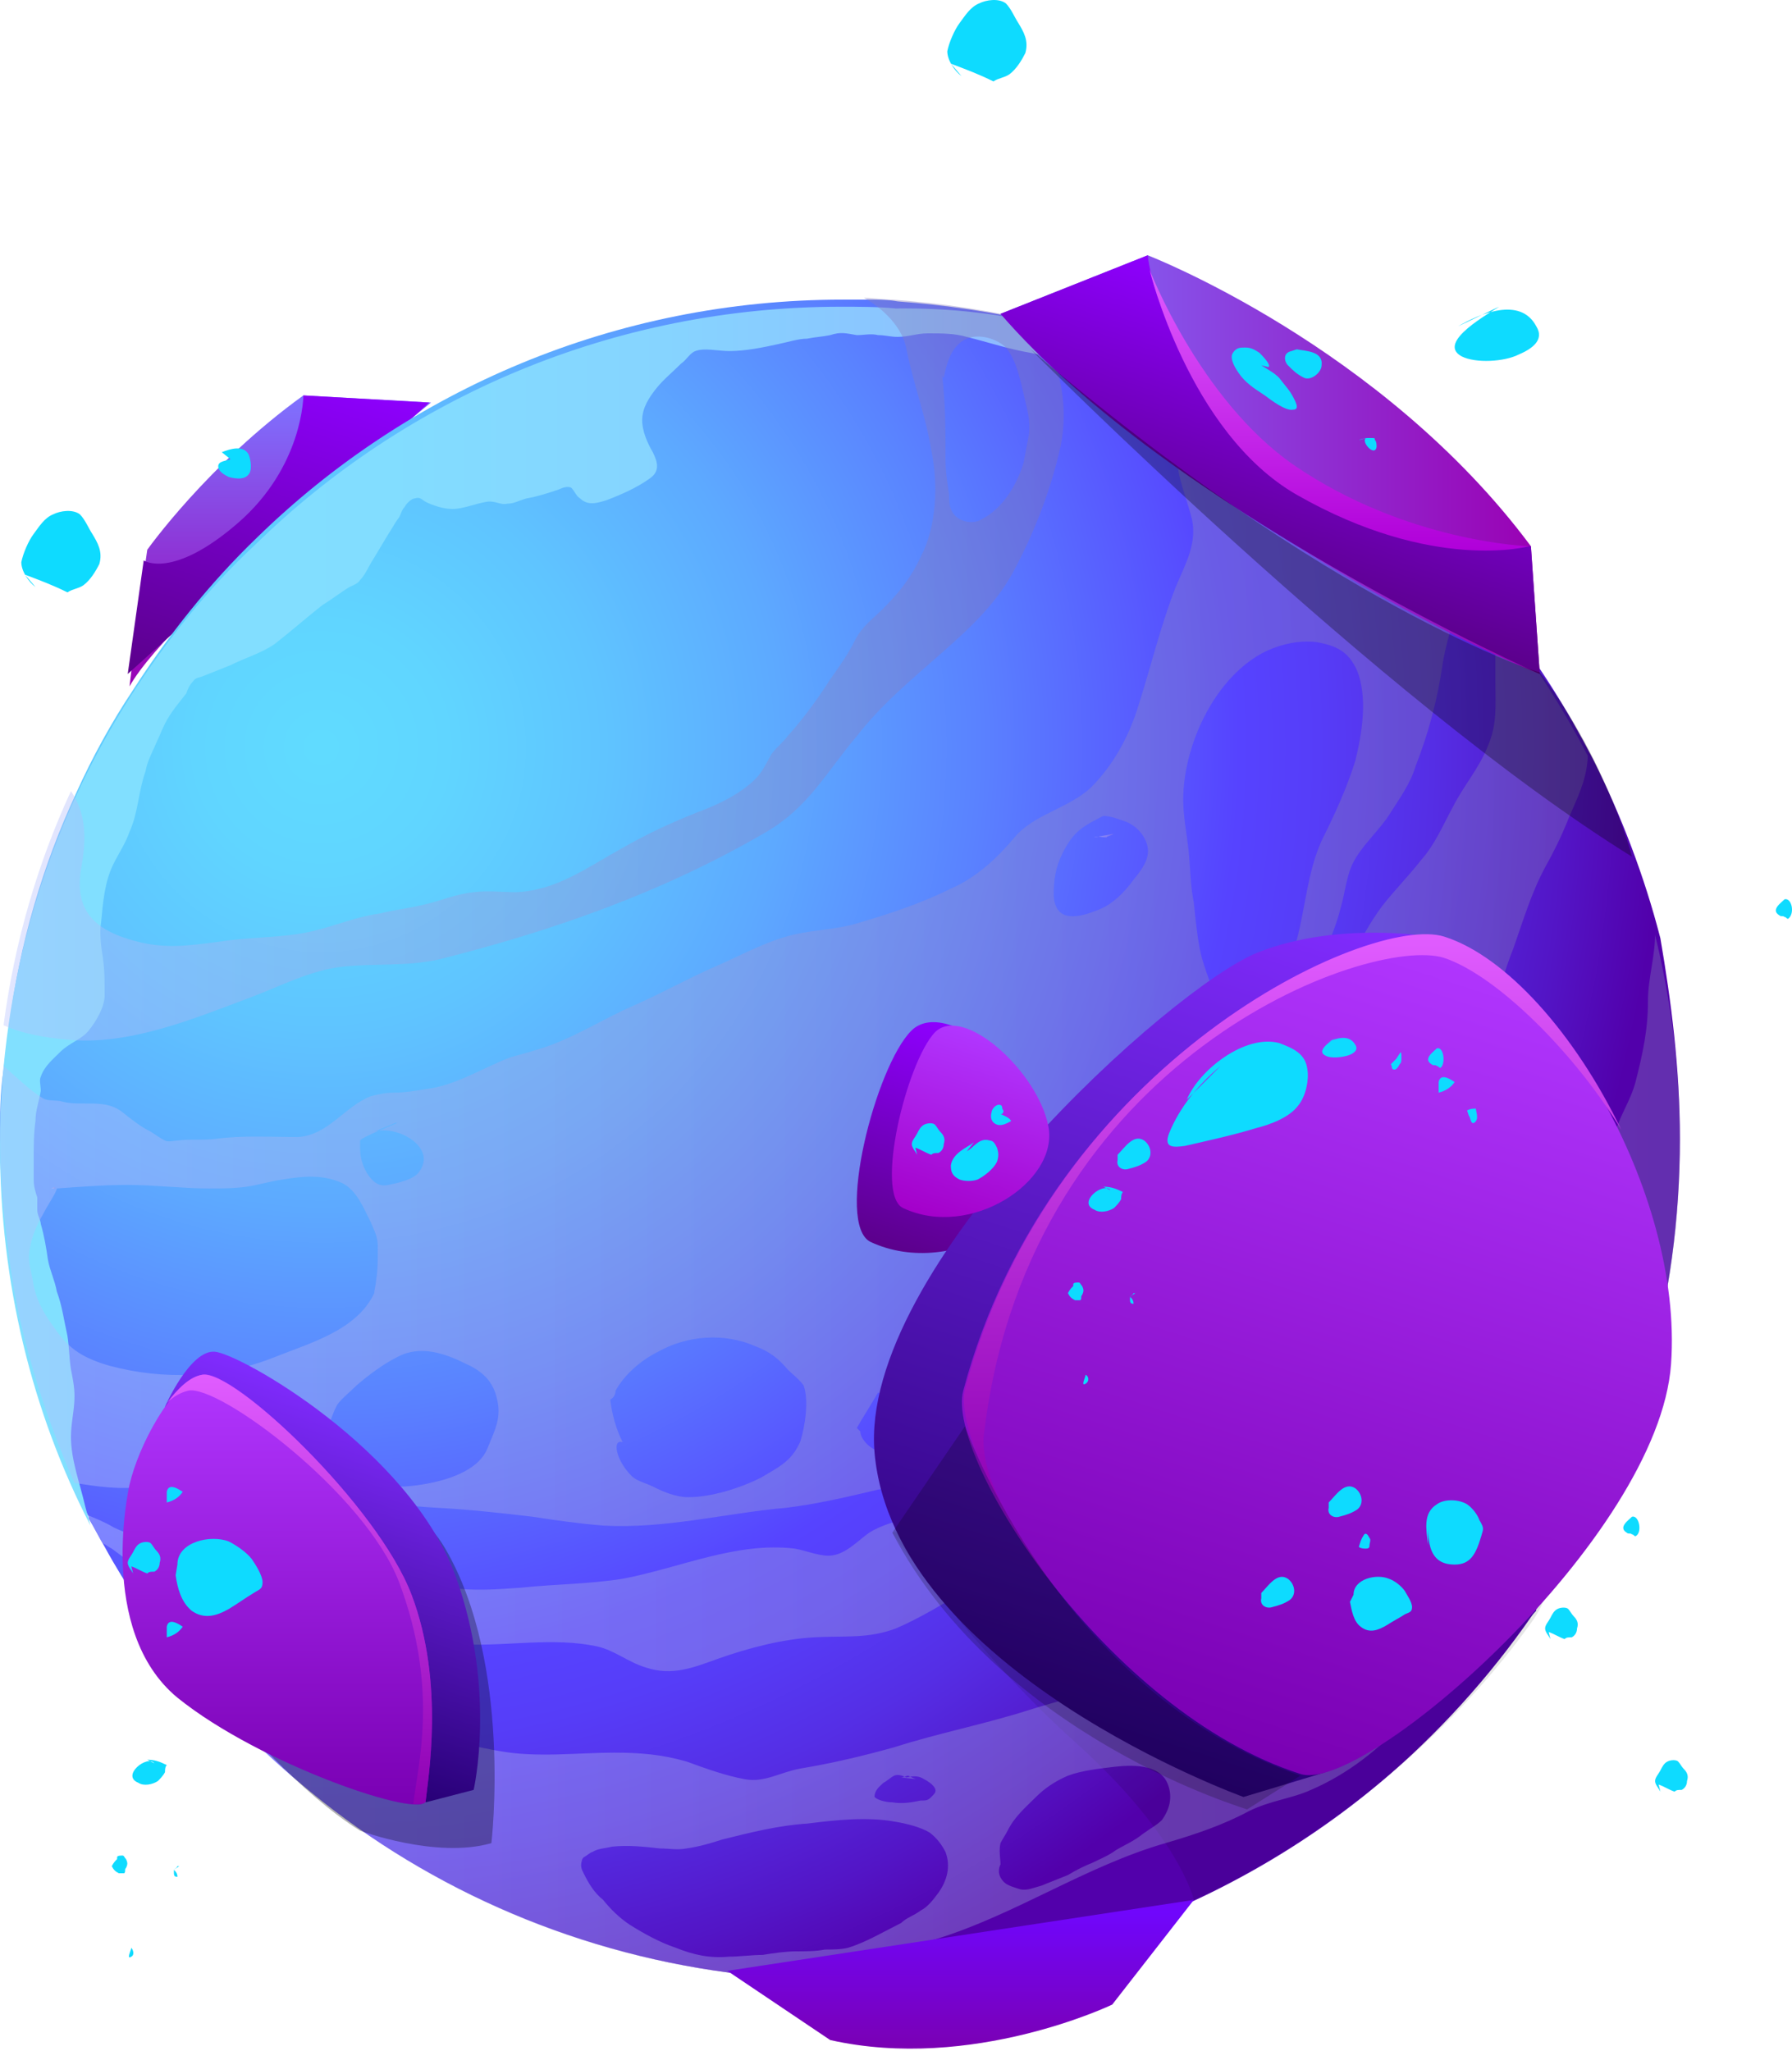 <svg width="97" height="111" viewBox="0 0 97 111" fill="none" xmlns="http://www.w3.org/2000/svg">
<path fill-rule="evenodd" clip-rule="evenodd" d="M7.01 37.15C7.01 37.15 7.586 32.349 7.971 29.756C7.971 29.756 11.235 25.147 16.42 21.402L23.334 21.787C23.334 21.787 9.315 33.021 7.01 37.15Z" fill="url(#paint0_linear_1_1113)"/>
<path fill-rule="evenodd" clip-rule="evenodd" d="M16.421 21.402C16.421 21.402 16.421 25.243 12.868 28.316C9.315 31.389 7.779 30.332 7.779 30.332L6.914 36.478L23.238 21.787L16.421 21.402Z" fill="url(#paint1_linear_1_1113)"/>
<path fill-rule="evenodd" clip-rule="evenodd" d="M90.932 61.635C90.932 65.956 90.356 70.277 89.204 74.214C86.899 82.28 82.386 89.385 76.433 94.955C72.208 98.891 67.119 102.06 61.55 104.173C56.556 106.093 51.083 107.149 45.418 107.149C44.65 107.149 43.786 107.149 43.017 107.053C41.865 106.957 40.617 106.861 39.465 106.765C30.727 105.613 22.661 101.964 16.227 96.491C13.827 94.475 11.618 92.17 9.602 89.673C8.162 87.753 6.817 85.833 5.665 83.72C5.377 83.24 5.089 82.664 4.801 82.184C4.801 82.184 4.801 82.184 4.801 82.088C4.513 81.512 4.225 81.031 4.033 80.455C3.265 78.727 2.592 76.903 2.016 75.078C1.632 73.734 1.248 72.39 0.96 71.045C0.768 70.085 0.576 69.125 0.48 68.069C0.192 65.956 -6.10368e-05 63.844 -6.10367e-05 61.635C-6.10367e-05 60.387 -7.86215e-05 59.139 0.192 57.89C0.288 57.122 0.384 56.354 0.48 55.586C1.056 51.073 2.304 46.848 4.129 42.911C4.993 40.991 6.049 39.07 7.202 37.342C9.122 34.365 11.33 31.581 13.923 29.084C22.085 21.114 33.319 16.217 45.61 16.217C46.09 16.217 46.57 16.217 47.05 16.217C47.531 16.217 48.107 16.217 48.587 16.313C51.179 16.505 53.772 16.889 56.268 17.465C57.709 17.849 59.149 18.234 60.493 18.714C61.453 19.002 62.318 19.386 63.278 19.77C63.95 20.058 64.622 20.346 65.294 20.634C65.39 20.73 65.486 20.73 65.678 20.826C70.095 22.939 74.128 25.819 77.585 29.276C78.065 29.756 78.545 30.236 79.025 30.812C79.314 31.197 79.698 31.485 79.986 31.869C80.562 32.445 81.042 33.117 81.522 33.693C83.346 35.998 84.883 38.494 86.227 41.087C87.763 44.159 89.012 47.424 89.876 50.785C90.452 54.146 90.932 57.794 90.932 61.635Z" fill="url(#paint2_radial_1_1113)"/>
<path fill-rule="evenodd" clip-rule="evenodd" d="M65.39 20.73C65.198 20.73 65.102 20.73 64.91 20.826C64.43 20.922 63.95 20.826 63.47 20.73C63.086 20.634 62.894 20.442 62.414 20.442C61.838 20.346 61.358 20.154 60.781 20.058C60.205 19.962 59.725 19.77 59.149 19.578C58.669 19.386 58.477 19.482 58.093 19.578C57.709 19.674 57.421 19.482 57.036 19.386C56.653 19.194 56.172 19.194 55.788 19.098C54.636 18.906 53.484 18.522 52.331 18.234C51.659 18.042 50.987 18.042 50.219 18.042C49.643 18.042 49.163 18.234 48.587 18.234C48.203 18.234 47.914 18.138 47.531 18.138C47.146 18.042 46.762 18.138 46.378 18.138C45.802 18.042 45.514 17.946 44.938 18.138C44.458 18.234 44.17 18.234 43.69 18.33C43.209 18.33 42.633 18.522 42.153 18.618C41.289 18.81 40.329 19.002 39.465 19.002C38.889 19.002 38.12 18.81 37.64 19.002C37.352 19.098 37.16 19.482 36.872 19.674C36.392 20.154 35.912 20.538 35.528 21.018C35.144 21.498 34.76 22.075 34.76 22.747C34.76 23.323 35.048 23.995 35.336 24.475C35.624 25.051 35.72 25.531 35.144 25.916C34.471 26.396 33.607 26.78 32.839 27.068C32.263 27.26 31.783 27.356 31.399 26.972C31.207 26.876 31.111 26.588 30.919 26.396C30.727 26.3 30.439 26.396 30.247 26.492C29.671 26.684 29.094 26.876 28.518 26.972C28.134 27.068 27.846 27.26 27.462 27.26C27.078 27.356 26.79 27.068 26.31 27.164C25.734 27.26 25.061 27.548 24.485 27.548C24.005 27.548 23.429 27.356 23.045 27.164C22.853 27.068 22.757 26.876 22.469 26.972C22.277 26.972 21.989 27.26 21.893 27.452C21.701 27.644 21.701 27.932 21.509 28.124C21.317 28.412 21.221 28.604 21.029 28.892C20.741 29.372 20.453 29.852 20.164 30.332C19.972 30.62 19.78 31.101 19.492 31.389C19.396 31.581 19.108 31.677 18.916 31.773C18.436 32.061 17.956 32.445 17.476 32.733C16.612 33.405 15.747 34.173 14.883 34.845C14.211 35.326 13.251 35.614 12.483 35.998C12.003 36.19 11.523 36.382 11.042 36.574C10.85 36.67 10.562 36.67 10.466 36.862C10.274 37.054 10.178 37.246 10.082 37.534C9.698 38.014 9.218 38.59 8.93 39.166C8.738 39.55 8.642 39.839 8.45 40.223C8.258 40.703 7.97 41.183 7.874 41.759C7.49 42.815 7.49 43.968 7.009 45.024C6.817 45.6 6.433 46.176 6.145 46.752C5.665 47.712 5.569 48.864 5.473 49.921C5.377 50.497 5.473 51.265 5.569 51.841C5.665 52.513 5.665 53.185 5.665 53.858C5.665 54.53 5.185 55.298 4.801 55.778C4.417 56.258 3.745 56.45 3.265 56.93C2.881 57.314 2.4 57.699 2.208 58.275C2.112 58.467 2.208 58.755 2.208 59.043C2.112 59.619 1.92 60.099 1.92 60.675C1.824 61.347 1.824 62.02 1.824 62.788C1.824 63.172 1.824 63.46 1.824 63.844C1.824 64.228 1.92 64.516 2.016 64.804C2.016 64.996 2.016 65.284 2.016 65.476C2.016 65.764 2.208 66.052 2.208 66.244C2.4 66.916 2.496 67.493 2.592 68.165C2.689 68.741 2.977 69.317 3.073 69.893C3.361 70.661 3.457 71.43 3.649 72.294C3.745 72.87 3.745 73.542 3.841 74.118C3.937 74.598 4.033 75.078 4.033 75.558C4.033 76.327 3.841 76.999 3.841 77.767C3.841 79.015 4.321 80.263 4.609 81.512C4.705 81.896 4.801 82.184 4.897 82.568C1.728 76.423 -6.1037e-05 69.413 -6.10367e-05 62.02C-6.10364e-05 52.993 2.593 44.64 7.106 37.63C9.026 34.653 11.234 31.869 13.827 29.468C21.989 21.498 33.223 16.601 45.514 16.601C46.474 16.601 47.531 16.601 48.491 16.697C54.444 16.601 60.205 18.138 65.39 20.73Z" fill="url(#paint3_linear_1_1113)"/>
<path opacity="0.1" fill-rule="evenodd" clip-rule="evenodd" d="M48.299 82.952C48.299 82.952 52.524 89.194 58.19 94.283C63.855 99.372 64.623 102.828 64.623 102.828C64.623 102.828 75.281 98.412 82.867 87.849C90.453 77.383 48.299 82.952 48.299 82.952Z" fill="black"/>
<path opacity="0.4" fill-rule="evenodd" clip-rule="evenodd" d="M55.982 17.37C53.485 16.794 50.989 16.409 48.3 16.217C47.82 16.217 47.244 16.121 46.764 16.121C47.82 16.697 48.876 17.754 49.068 18.906C49.452 20.826 50.124 22.555 50.412 24.379C50.796 26.203 50.7 28.508 49.836 30.14C49.356 31.197 48.684 32.061 47.82 32.925C47.244 33.501 46.667 33.885 46.283 34.653C45.899 35.422 45.419 36.094 44.939 36.766C44.267 37.822 43.499 38.878 42.635 39.839C42.347 40.223 42.059 40.415 41.77 40.799C41.482 41.279 41.29 41.759 40.906 42.143C40.042 43.007 38.794 43.583 37.737 43.968C36.297 44.544 35.049 45.12 33.705 45.888C31.784 46.944 30.152 48.192 27.943 48.288C27.175 48.288 26.407 48.192 25.639 48.288C24.679 48.384 23.814 48.769 22.95 48.961C22.182 49.153 21.318 49.249 20.55 49.441C19.206 49.633 18.149 50.113 16.901 50.401C15.269 50.785 13.54 50.689 11.812 50.977C10.275 51.169 9.027 51.361 7.491 50.977C5.186 50.401 3.938 49.345 4.418 46.848C4.706 45.216 4.61 43.968 3.842 42.815C2.018 46.752 0.769 51.073 0.193 55.49C1.249 55.97 2.498 56.162 3.554 56.258C6.915 56.642 10.563 55.106 13.636 53.954C15.173 53.377 16.805 52.513 18.533 52.321C20.358 52.129 21.894 52.321 23.718 51.937C29.864 50.401 35.913 48.288 41.482 45.024C43.787 43.679 44.747 41.759 46.38 39.839C47.724 38.11 49.356 36.766 50.989 35.326C52.621 33.885 54.061 32.541 55.021 30.62C56.078 28.604 56.942 26.3 57.422 24.091C57.902 21.595 57.23 19.29 55.982 17.37ZM55.694 23.515C55.597 23.995 55.502 24.571 55.406 25.051C55.021 26.3 54.253 27.548 53.101 28.124C52.621 28.412 51.853 28.22 51.565 27.74C51.373 27.452 51.373 27.068 51.373 26.78C51.277 26.108 51.181 25.531 51.181 24.859C51.181 23.323 51.181 21.787 50.989 20.25C51.181 21.114 50.989 18.906 52.333 18.33C53.005 18.042 53.965 18.33 54.445 18.81C55.021 19.482 55.213 20.538 55.406 21.306C55.597 22.171 55.79 22.747 55.694 23.515Z" fill="url(#paint4_linear_1_1113)"/>
<path opacity="0.4" fill-rule="evenodd" clip-rule="evenodd" d="M49.067 96.203C48.971 96.203 48.779 96.299 48.683 96.299L49.547 96.395C49.547 96.299 49.355 96.203 49.067 96.203ZM49.067 96.203C48.971 96.203 48.779 96.299 48.683 96.299L49.547 96.395C49.547 96.299 49.355 96.203 49.067 96.203ZM89.588 50.593C89.588 51.745 89.204 52.993 89.204 54.146C89.204 55.778 88.915 57.026 88.531 58.562C88.243 59.619 87.667 60.387 87.379 61.443C86.995 62.595 86.419 63.652 85.843 64.708C84.691 66.82 83.442 69.029 82.962 71.429C82.482 73.638 82.386 75.462 81.33 77.479C80.273 79.399 78.737 81.031 77.585 82.952C77.105 83.816 76.721 83.816 75.857 84.392C74.992 85.064 74.128 86.025 73.264 86.697C71.44 88.137 69.711 89.193 67.407 90.058C65.966 90.634 64.622 91.018 63.086 91.21C62.126 91.402 61.165 91.21 60.205 91.402C58.669 91.69 57.228 92.074 55.692 92.554C53.292 93.322 50.795 93.802 48.395 94.57C46.666 95.051 45.034 95.435 43.305 95.723C42.249 95.915 41.385 96.491 40.329 96.299C39.273 96.107 38.216 95.723 37.16 95.339C35.816 94.955 34.663 94.859 33.223 94.859C31.303 94.859 28.998 95.147 26.982 94.763C24.773 94.379 22.661 93.706 20.452 93.322C19.108 93.034 18.148 92.458 16.899 91.978C15.747 91.402 14.595 91.306 13.347 90.922C12.098 90.538 10.85 89.962 9.602 89.673C11.522 92.17 13.731 94.475 16.227 96.491C22.661 101.964 30.631 105.613 39.465 106.765C40.617 106.861 41.769 107.053 43.017 107.053C45.61 106.477 48.106 105.709 50.699 104.941C55.02 103.597 58.765 101.004 63.086 99.756C64.718 99.275 66.158 98.795 67.599 98.027C68.751 97.451 69.903 97.355 70.96 96.875C74.992 95.147 77.969 91.306 79.793 87.465C80.562 85.737 81.33 83.816 82.866 82.472C83.442 81.896 84.21 81.512 84.691 80.84C85.267 80.167 85.651 79.399 86.227 78.631C87.187 77.383 88.051 76.038 88.915 74.79C89.011 74.598 89.108 74.502 89.204 74.31C90.356 70.277 90.932 66.052 90.932 61.731C90.932 57.794 90.452 54.146 89.588 50.593ZM47.818 96.491C48.01 96.395 48.203 96.203 48.395 96.107C48.587 96.011 48.875 96.107 49.067 96.203C49.451 96.107 49.739 96.107 50.027 96.299C50.219 96.395 50.507 96.587 50.603 96.779C50.699 96.971 50.603 97.067 50.411 97.259C50.219 97.451 50.123 97.451 49.835 97.451C49.355 97.547 48.875 97.643 48.298 97.547C48.01 97.547 47.53 97.451 47.338 97.259C47.338 96.875 47.626 96.683 47.818 96.491ZM50.795 102.444C50.507 102.828 50.219 103.212 49.835 103.404C49.451 103.693 49.067 103.789 48.779 104.077C47.818 104.557 46.858 105.133 45.898 105.421C45.514 105.517 45.034 105.517 44.65 105.517C44.17 105.613 43.593 105.613 43.113 105.613C42.537 105.613 41.865 105.709 41.289 105.805C40.713 105.805 40.041 105.901 39.465 105.901C38.408 105.997 37.544 105.805 36.584 105.421C35.72 105.133 34.855 104.653 34.087 104.173C33.511 103.789 33.031 103.308 32.647 102.828C32.167 102.444 31.879 101.964 31.591 101.388C31.495 101.196 31.399 101.004 31.495 100.716C31.495 100.62 31.591 100.524 31.591 100.524C31.783 100.428 31.975 100.236 32.071 100.236C32.359 100.044 32.743 100.044 33.127 99.948C33.991 99.852 34.855 99.948 35.72 100.044C36.2 100.044 36.68 100.14 37.16 100.044C37.832 99.948 38.504 99.756 39.08 99.564C40.617 99.18 42.153 98.795 43.69 98.699C45.226 98.507 46.954 98.315 48.49 98.603C49.067 98.699 49.835 98.891 50.315 99.18C50.699 99.468 50.987 99.852 51.179 100.236C51.467 101.004 51.275 101.772 50.795 102.444ZM62.894 98.507C62.606 98.795 62.222 98.987 61.837 99.275C61.357 99.66 60.877 99.852 60.397 100.14C60.013 100.428 59.533 100.62 59.149 100.812C58.669 101.004 58.285 101.196 57.805 101.484C57.325 101.676 56.844 101.868 56.364 102.06C55.98 102.156 55.596 102.348 55.212 102.252C54.924 102.156 54.54 102.06 54.348 101.868C53.964 101.484 54.06 101.1 54.156 100.908C54.156 100.62 54.06 100.14 54.156 99.756C54.252 99.564 54.444 99.275 54.54 99.084C54.924 98.315 55.5 97.835 56.076 97.259C56.556 96.779 57.132 96.395 57.805 96.107C58.573 95.819 59.533 95.723 60.301 95.627C61.165 95.531 62.702 95.435 63.182 96.491C63.47 97.163 63.374 97.835 62.894 98.507ZM49.643 96.299C49.547 96.299 49.355 96.203 49.163 96.107C49.067 96.107 48.875 96.203 48.779 96.203L49.643 96.299Z" fill="url(#paint5_linear_1_1113)"/>
<path opacity="0.4" fill-rule="evenodd" clip-rule="evenodd" d="M85.939 40.895L85.939 41.087C85.843 42.335 85.363 43.199 84.883 44.351C84.499 45.312 84.115 46.08 83.635 46.944C82.867 48.384 82.483 49.728 81.906 51.361C80.946 53.761 80.562 56.354 79.122 58.562C77.874 60.579 77.49 62.979 76.529 65.092C75.377 67.492 73.553 69.125 71.632 70.853C70.768 71.621 70 72.582 69.232 73.446C68.368 74.31 67.791 75.462 66.735 76.23C64.623 77.767 62.222 79.111 60.11 80.743C58.861 81.704 57.997 83.048 56.557 83.816C55.213 84.68 53.676 85.256 52.332 86.025C51.084 86.793 49.835 87.561 48.491 88.137C46.955 88.713 45.706 88.521 44.074 88.617C42.346 88.713 40.521 89.193 38.889 89.769C37.545 90.249 36.392 90.73 34.952 90.249C33.992 89.961 33.224 89.289 32.264 89.097C29.959 88.617 27.462 89.097 25.158 89.001C23.334 88.905 21.413 88.521 19.589 88.137C17.86 87.849 16.42 86.601 14.788 86.121C12.675 85.544 10.275 86.025 8.354 85.256C7.49 84.968 6.722 84.296 6.05 83.816C5.858 83.72 5.762 83.624 5.57 83.528C5.282 83.048 4.994 82.472 4.705 81.992C5.186 82.184 5.666 82.376 6.146 82.664C8.738 83.912 12.003 83.72 14.788 84.2C17.956 84.776 21.125 85.544 24.294 85.928C25.638 86.121 26.886 86.025 28.231 85.928C30.055 85.737 31.879 85.737 33.704 85.448C36.776 84.872 39.849 83.432 43.018 83.816C43.594 83.912 44.266 84.2 44.842 84.2C45.706 84.2 46.379 83.432 47.051 82.952C48.299 82.184 49.643 82.28 50.796 81.224C51.852 80.167 53.1 79.495 54.444 78.823C57.901 77.095 60.686 74.214 63.47 71.429C65.775 69.125 67.983 66.724 69.52 63.94C71.056 61.155 70.768 57.794 71.92 54.914C72.784 52.801 73.457 50.881 74.801 49.056C75.473 48.192 76.241 47.424 76.913 46.56C77.682 45.696 78.066 44.735 78.642 43.679C79.218 42.527 80.082 41.567 80.562 40.318C81.042 39.166 80.946 38.206 80.946 36.958C80.946 35.709 80.946 34.365 80.946 33.021C82.963 35.805 84.595 38.302 85.939 40.895Z" fill="url(#paint6_linear_1_1113)"/>
<path opacity="0.4" fill-rule="evenodd" clip-rule="evenodd" d="M78.737 30.62C78.257 30.14 77.777 29.564 77.297 29.084C73.84 25.627 69.807 22.843 65.39 20.634C65.294 20.538 65.198 20.538 65.006 20.442C64.334 20.154 63.662 19.866 62.99 19.578C62.03 19.194 61.165 18.81 60.205 18.522C60.493 18.714 60.877 18.906 60.973 18.906C61.55 19.194 62.03 19.386 62.414 19.866C62.798 20.346 62.99 20.73 62.99 21.402C62.99 21.979 63.086 22.651 63.182 23.227C63.278 23.803 63.566 24.283 63.662 24.859C63.758 25.147 63.758 25.435 63.854 25.819C64.046 26.588 64.334 27.356 64.526 28.124C64.814 29.564 64.046 30.716 63.566 31.965C62.798 33.981 62.318 35.998 61.646 38.11C61.165 39.742 60.301 41.375 59.053 42.623C57.805 43.775 55.98 44.063 54.924 45.312C53.964 46.464 52.812 47.52 51.467 48.096C49.931 48.864 48.203 49.441 46.57 49.921C45.418 50.305 44.17 50.305 42.921 50.593C41.385 50.977 40.041 51.745 38.697 52.321C37.16 52.993 35.816 53.762 34.279 54.434C32.743 55.106 31.399 55.97 29.863 56.546C29.094 56.834 28.326 57.026 27.654 57.218C26.118 57.794 24.677 58.755 23.045 58.947C22.469 59.043 21.893 59.139 21.317 59.139C20.837 59.139 20.453 59.235 20.068 59.331C18.628 59.907 17.764 61.443 16.131 61.539C14.595 61.539 13.155 61.443 11.714 61.635C10.946 61.731 10.274 61.635 9.602 61.731C9.41 61.731 9.122 61.827 8.93 61.731C8.738 61.635 8.45 61.443 8.162 61.251C7.586 60.963 7.106 60.579 6.625 60.195C5.665 59.427 4.417 59.907 3.361 59.619C3.073 59.523 2.593 59.619 2.304 59.427C1.632 59.043 0.768 58.178 0.192 57.698C0.096 58.947 -6.10366e-05 60.195 -6.10367e-05 61.443C-6.10367e-05 63.652 0.192 65.764 0.48 67.877C0.576 68.837 0.768 69.797 0.96 70.853C1.248 72.198 1.632 73.638 2.016 74.886C2.592 76.711 3.265 78.535 4.033 80.263C5.281 80.456 6.529 80.647 7.778 80.456C9.602 80.167 11.33 79.879 13.155 79.975C14.883 80.071 16.42 80.647 18.052 80.936C19.876 81.224 21.797 81.512 23.717 81.608C25.445 81.704 27.174 81.896 28.806 82.088C30.055 82.28 31.399 82.472 32.647 82.568C36.008 82.76 39.273 81.896 42.537 81.608C44.17 81.416 45.802 81.032 47.434 80.647C48.395 80.456 49.355 80.167 50.219 79.591C51.371 78.823 52.139 77.767 53.1 76.903C54.252 75.942 55.404 74.982 56.556 74.118C57.517 73.35 58.477 72.486 59.533 71.814C60.301 71.334 61.166 70.757 61.934 70.181C63.374 69.029 64.622 67.685 65.871 66.244C67.599 64.228 68.271 61.443 68.943 58.947C69.615 56.642 69.999 54.434 71.248 52.321C71.824 51.361 72.304 50.209 72.592 49.056C72.784 48.384 72.88 47.52 73.168 46.848C73.648 45.792 74.704 44.928 75.281 43.967C75.761 43.199 76.337 42.431 76.625 41.471C77.297 39.742 77.777 38.014 78.065 36.094C78.257 34.749 78.737 33.405 79.121 32.061C79.218 31.869 79.217 31.581 79.314 31.389C79.314 31.293 79.025 30.909 78.737 30.62ZM19.492 61.731C19.588 61.539 21.317 60.867 21.509 60.771C21.509 60.771 21.509 60.771 21.413 60.771L20.26 61.251C21.509 60.867 23.717 62.115 22.661 63.46C22.373 63.844 21.509 64.036 21.029 64.132C20.549 64.228 20.26 64.036 19.972 63.652C19.684 63.268 19.492 62.691 19.492 62.211C19.492 62.115 19.492 61.827 19.492 61.731ZM5.953 73.926C4.609 73.542 3.745 73.062 2.977 71.91C2.4 71.141 2.016 70.469 1.824 69.605C1.728 68.837 1.44 68.261 1.632 67.493C1.728 66.916 2.016 66.244 2.304 65.764C2.593 65.188 3.073 64.516 3.073 64.324C4.417 64.228 5.665 64.132 6.913 64.132C8.354 64.132 9.89 64.324 11.33 64.324C12.003 64.324 12.675 64.324 13.347 64.228C14.019 64.132 14.595 63.94 15.267 63.844C16.42 63.652 17.476 63.556 18.532 64.036C19.3 64.42 19.684 65.38 20.068 66.148C20.26 66.628 20.452 66.916 20.452 67.493C20.452 68.165 20.452 68.741 20.356 69.317C20.356 69.509 20.26 69.797 20.26 69.989C19.3 72.006 16.804 72.678 14.883 73.446C12.003 74.598 8.834 74.694 5.953 73.926ZM26.406 78.343C25.83 79.879 23.333 80.359 21.893 80.456C21.221 80.456 20.356 80.359 19.684 79.975C19.3 79.783 19.012 79.399 18.724 79.015C18.532 78.727 18.244 78.247 17.476 78.439C17.668 77.575 17.86 76.807 18.244 76.038C18.532 75.654 18.916 75.366 19.3 74.982C19.972 74.406 20.741 73.83 21.509 73.446C22.757 72.774 24.101 73.254 25.253 73.83C26.118 74.214 26.694 74.79 26.886 75.654C27.174 76.711 26.79 77.383 26.406 78.343ZM43.306 78.055C42.825 79.111 42.153 79.399 41.193 79.975C40.041 80.552 38.504 81.032 37.256 81.032C36.584 81.032 35.912 80.743 35.336 80.456C34.952 80.263 34.471 80.167 34.184 79.879C33.319 79.015 33.127 77.863 33.703 78.055C33.319 77.287 33.127 76.519 33.031 75.75C33.223 75.654 33.319 75.462 33.319 75.27C33.799 74.406 34.664 73.638 35.624 73.158C37.16 72.294 39.177 72.102 40.905 72.87C41.673 73.158 42.153 73.542 42.633 74.118C42.921 74.406 43.209 74.598 43.498 74.982C43.786 75.75 43.594 77.191 43.306 78.055ZM48.395 77.863C48.107 78.055 47.627 78.439 47.338 78.439C47.05 78.343 46.57 77.863 46.57 77.479L46.378 77.287C46.762 76.615 47.146 76.038 47.53 75.366C48.107 75.654 48.683 75.558 49.067 76.231C49.547 76.903 48.875 77.479 48.395 77.863ZM61.358 47.616C60.877 48.288 60.205 48.961 59.437 49.249C58.477 49.633 57.133 50.017 57.036 48.48C57.036 47.616 57.133 46.944 57.517 46.176C58.093 45.024 58.573 44.736 59.725 44.159C60.109 44.159 60.589 44.352 60.877 44.447C61.453 44.64 62.03 45.216 62.126 45.888C62.222 46.56 61.742 47.136 61.358 47.616ZM73.36 41.183C72.88 42.719 72.208 44.159 71.536 45.504C70.768 47.232 70.671 49.056 70.191 50.881C69.999 51.937 69.423 53.089 68.463 53.474C67.983 53.666 67.599 53.569 67.119 53.569C66.639 53.569 65.871 53.762 65.871 54.146C65.582 53.377 65.198 52.417 65.006 51.649C64.814 50.785 64.718 49.825 64.622 48.864C64.43 47.904 64.43 46.944 64.334 45.984C64.238 45.12 64.046 44.159 64.046 43.295C64.046 40.319 65.775 36.574 68.559 35.23C69.423 34.845 70.287 34.653 71.248 34.749C72.304 34.941 72.976 35.23 73.456 36.286C74.032 37.726 73.744 39.646 73.36 41.183Z" fill="url(#paint7_linear_1_1113)"/>
<path opacity="0.4" fill-rule="evenodd" clip-rule="evenodd" d="M60.273 45.13C60.176 45.226 59.984 45.226 59.888 45.322C59.6 45.322 59.408 45.226 59.216 45.322L60.273 45.13Z" fill="url(#paint8_linear_1_1113)"/>
<path fill-rule="evenodd" clip-rule="evenodd" d="M47.118 67.215C45.198 66.255 47.407 57.709 49.327 55.788C51.247 53.868 56.337 58.285 56.913 61.838C57.585 65.486 51.631 69.327 47.118 67.215Z" fill="url(#paint9_linear_1_1113)"/>
<path opacity="0.4" fill-rule="evenodd" clip-rule="evenodd" d="M2.977 64.324C2.881 64.324 2.785 64.324 2.785 64.324C2.977 64.228 2.977 64.228 2.977 64.324Z" fill="url(#paint10_linear_1_1113)"/>
<path fill-rule="evenodd" clip-rule="evenodd" d="M54.156 16.985L62.126 13.817C62.126 13.817 74.801 18.714 82.867 29.564L83.347 36.478C83.347 36.478 68.175 30.62 54.156 16.985Z" fill="url(#paint11_linear_1_1113)"/>
<path fill-rule="evenodd" clip-rule="evenodd" d="M83.155 87.177C83.155 87.177 76.434 94.475 71.441 96.011L67.311 97.259C67.311 97.259 48.395 90.442 47.339 78.631C46.475 68.645 63.471 53.377 68.08 51.553C72.689 49.729 78.066 50.785 78.066 50.785L83.155 87.177Z" fill="url(#paint12_linear_1_1113)"/>
<path fill-rule="evenodd" clip-rule="evenodd" d="M78.066 50.785C74.033 49.536 56.845 57.506 52.14 75.27C51.18 78.919 59.918 92.65 70.384 96.011C73.841 97.163 89.781 83.24 90.453 73.83C91.125 64.42 84.019 52.705 78.066 50.785Z" fill="url(#paint13_linear_1_1113)"/>
<path fill-rule="evenodd" clip-rule="evenodd" d="M53.292 77.383C55.789 57.218 74.129 50.593 78.162 51.841C81.042 52.801 85.267 57.026 87.764 61.155C85.267 55.97 81.522 51.745 78.162 50.689C74.129 49.441 56.941 57.41 52.236 75.174C51.948 76.423 52.716 78.919 54.444 81.8C53.388 79.975 53.1 78.343 53.292 77.383Z" fill="url(#paint14_linear_1_1113)"/>
<path opacity="0.3" fill-rule="evenodd" clip-rule="evenodd" d="M19.493 99.084C19.493 99.084 23.622 100.62 26.599 99.756C26.599 99.756 27.751 90.058 24.102 83.816C20.453 77.575 14.212 86.985 14.212 86.985L12.772 92.938C12.772 92.938 16.228 97.067 19.493 99.084Z" fill="black"/>
<path fill-rule="evenodd" clip-rule="evenodd" d="M23.046 97.547L25.638 96.875C25.638 96.875 26.887 91.498 24.678 85.353C22.181 78.439 12.963 73.254 11.619 73.158C10.275 73.062 8.931 76.135 8.931 76.135L23.046 97.547Z" fill="url(#paint15_linear_1_1113)"/>
<path fill-rule="evenodd" clip-rule="evenodd" d="M64.622 102.828L60.205 108.494C60.205 108.494 52.62 112.143 44.938 110.414L39.369 106.669L64.622 102.828Z" fill="url(#paint16_linear_1_1113)"/>
<path fill-rule="evenodd" clip-rule="evenodd" d="M7.01 80.359C7.491 78.247 9.315 74.79 10.947 74.406C12.58 74.022 20.453 81.512 22.278 86.313C24.102 91.114 23.142 96.395 23.046 97.451C22.95 98.507 14.116 95.531 9.603 91.882C5.186 88.233 7.01 80.359 7.01 80.359Z" fill="url(#paint17_linear_1_1113)"/>
<path fill-rule="evenodd" clip-rule="evenodd" d="M22.277 86.313C20.453 81.512 12.675 74.118 10.947 74.406C10.275 74.502 9.603 75.174 9.026 75.942C9.411 75.558 9.795 75.366 10.179 75.27C11.811 74.886 19.781 80.84 21.605 85.641C23.814 91.498 22.566 95.723 22.373 97.643C22.758 97.643 23.046 97.643 23.046 97.451C23.142 96.395 24.102 91.114 22.277 86.313Z" fill="url(#paint18_linear_1_1113)"/>
<path fill-rule="evenodd" clip-rule="evenodd" d="M48.876 65.38C47.339 64.612 49.068 57.506 50.604 55.874C52.14 54.338 56.173 57.986 56.749 60.963C57.325 63.94 52.524 67.108 48.876 65.38Z" fill="url(#paint19_linear_1_1113)"/>
<path fill-rule="evenodd" clip-rule="evenodd" d="M62.126 13.817C62.126 13.817 62.51 18.618 67.983 24.571C73.456 30.524 82.867 29.564 82.867 29.564L83.347 36.478C83.347 36.478 63.374 27.644 54.156 16.985L62.126 13.817Z" fill="url(#paint20_linear_1_1113)"/>
<path fill-rule="evenodd" clip-rule="evenodd" d="M77.778 56.738C77.587 56.93 77.01 57.314 77.49 57.602C77.587 57.699 77.683 57.602 77.778 57.699C77.874 57.699 77.874 57.794 77.971 57.794C78.259 57.602 78.163 56.642 77.778 56.738Z" fill="#0EDBFF"/>
<path fill-rule="evenodd" clip-rule="evenodd" d="M96.599 48.672C96.407 48.865 95.831 49.249 96.311 49.537C96.407 49.633 96.503 49.537 96.599 49.633C96.695 49.633 96.695 49.729 96.791 49.729C97.175 49.441 96.983 48.577 96.599 48.672Z" fill="#0EDBFF"/>
<path fill-rule="evenodd" clip-rule="evenodd" d="M88.341 82.088C88.149 82.28 87.573 82.664 88.053 82.952C88.149 83.048 88.245 82.952 88.341 83.048C88.437 83.048 88.437 83.144 88.533 83.144C88.917 82.952 88.725 81.992 88.341 82.088Z" fill="#0EDBFF"/>
<path fill-rule="evenodd" clip-rule="evenodd" d="M79.411 60.099C79.603 60.003 79.699 60.003 79.891 60.003C79.891 60.195 80.083 60.579 79.795 60.771C79.603 60.867 79.603 60.483 79.507 60.387L79.411 60.099Z" fill="#0EDBFF"/>
<path fill-rule="evenodd" clip-rule="evenodd" d="M49.548 62.115C49.836 62.212 50.124 62.404 50.412 62.499C50.508 62.404 50.605 62.404 50.797 62.404C50.989 62.307 51.085 62.115 51.085 61.923C51.181 61.635 51.085 61.443 50.892 61.251C50.797 61.155 50.7 60.963 50.605 60.867C50.508 60.771 50.22 60.771 50.028 60.867C49.836 60.963 49.74 61.155 49.644 61.347C49.548 61.539 49.356 61.731 49.356 61.923C49.356 62.115 49.548 62.307 49.644 62.499L49.548 62.115Z" fill="#0EDBFF"/>
<path fill-rule="evenodd" clip-rule="evenodd" d="M7.107 84.776C7.395 84.873 7.683 85.064 7.971 85.161C8.067 85.064 8.163 85.064 8.355 85.064C8.547 84.969 8.643 84.776 8.643 84.584C8.739 84.296 8.643 84.104 8.451 83.912C8.355 83.816 8.259 83.624 8.163 83.528C8.067 83.432 7.779 83.432 7.587 83.528C7.395 83.624 7.299 83.816 7.203 84.008C7.107 84.2 6.915 84.392 6.915 84.584C6.915 84.776 7.107 84.969 7.203 85.161L7.107 84.776Z" fill="#0EDBFF"/>
<path fill-rule="evenodd" clip-rule="evenodd" d="M89.781 96.587C90.069 96.683 90.357 96.875 90.645 96.971C90.741 96.875 90.837 96.875 91.029 96.875C91.222 96.779 91.317 96.587 91.317 96.395C91.414 96.107 91.318 95.915 91.126 95.723C91.029 95.627 90.933 95.435 90.837 95.339C90.741 95.243 90.453 95.243 90.261 95.339C90.069 95.435 89.973 95.627 89.877 95.819C89.781 96.011 89.589 96.203 89.589 96.395C89.589 96.587 89.781 96.779 89.877 96.971L89.781 96.587Z" fill="#0EDBFF"/>
<path fill-rule="evenodd" clip-rule="evenodd" d="M83.828 88.329C84.116 88.425 84.404 88.617 84.692 88.713C84.788 88.617 84.884 88.617 85.076 88.617C85.268 88.521 85.364 88.329 85.364 88.137C85.46 87.849 85.364 87.657 85.172 87.465C85.076 87.369 84.98 87.177 84.884 87.081C84.788 86.985 84.5 86.985 84.308 87.081C84.116 87.177 84.02 87.369 83.924 87.561C83.828 87.753 83.636 87.945 83.636 88.137C83.636 88.329 83.828 88.521 83.924 88.713L83.828 88.329Z" fill="#0EDBFF"/>
<path fill-rule="evenodd" clip-rule="evenodd" d="M1.346 31.101C2.114 31.389 2.882 31.677 3.65 32.061C3.938 31.869 4.226 31.869 4.514 31.677C4.898 31.389 5.186 30.909 5.378 30.524C5.571 29.852 5.282 29.372 4.994 28.892C4.802 28.604 4.61 28.124 4.322 27.836C3.938 27.548 3.266 27.644 2.882 27.836C2.402 28.028 2.114 28.508 1.826 28.892C1.538 29.276 1.25 29.948 1.154 30.428C1.154 30.909 1.538 31.485 1.922 31.773L1.346 31.101Z" fill="#0EDBFF"/>
<path fill-rule="evenodd" clip-rule="evenodd" d="M51.469 3.446C52.237 3.735 53.005 4.023 53.773 4.407C54.061 4.215 54.349 4.215 54.637 4.023C55.022 3.735 55.31 3.254 55.502 2.87C55.694 2.198 55.406 1.718 55.117 1.238C54.925 0.95 54.733 0.47 54.445 0.182C54.061 -0.106 53.389 -0.01 53.005 0.182C52.525 0.374 52.237 0.854 51.949 1.238C51.661 1.622 51.373 2.294 51.277 2.774C51.277 3.254 51.661 3.831 52.045 4.119L51.469 3.446Z" fill="#0EDBFF"/>
<path fill-rule="evenodd" clip-rule="evenodd" d="M58.094 69.605C57.998 69.701 57.902 69.797 57.806 69.989C57.902 70.181 57.998 70.277 58.19 70.373C58.286 70.373 58.382 70.373 58.478 70.373C58.574 70.277 58.478 70.181 58.574 70.085C58.67 69.893 58.67 69.797 58.574 69.605C58.478 69.509 58.478 69.413 58.382 69.413C58.286 69.413 58.094 69.413 58.094 69.509L58.094 69.605Z" fill="#0EDBFF"/>
<path fill-rule="evenodd" clip-rule="evenodd" d="M58.766 74.406C58.766 74.502 58.478 75.078 58.766 74.886C58.958 74.79 58.958 74.502 58.766 74.406C58.862 74.406 58.862 74.406 58.766 74.406Z" fill="#0EDBFF"/>
<path fill-rule="evenodd" clip-rule="evenodd" d="M73.842 83.048C73.65 83.336 73.65 83.432 73.553 83.72C73.65 83.816 73.842 83.816 73.938 83.816C74.13 83.816 74.13 83.72 74.13 83.624C74.13 83.528 74.226 83.336 74.13 83.24C74.034 83.048 73.938 82.952 73.842 83.048Z" fill="#0EDBFF"/>
<path fill-rule="evenodd" clip-rule="evenodd" d="M61.167 70.181C61.263 70.277 61.359 70.373 61.359 70.565C61.167 70.565 61.167 70.469 61.167 70.277C61.167 70.085 61.263 70.181 61.359 69.989C61.359 69.989 61.359 69.989 61.455 69.989L61.167 70.181Z" fill="#0EDBFF"/>
<path fill-rule="evenodd" clip-rule="evenodd" d="M75.57 57.315C75.474 57.41 75.378 57.507 75.282 57.602C75.378 57.699 75.282 57.891 75.474 57.891C75.57 57.891 75.666 57.795 75.762 57.602C75.858 57.507 75.858 57.41 75.858 57.218C75.858 57.122 75.858 56.834 75.762 57.026L75.57 57.315Z" fill="#0EDBFF"/>
<path fill-rule="evenodd" clip-rule="evenodd" d="M73.553 23.803C73.746 23.803 73.842 23.707 74.034 23.707C74.034 23.707 74.13 23.707 74.226 23.707C74.418 23.707 74.418 23.707 74.418 23.803C74.514 23.899 74.514 24.091 74.514 24.187C74.418 24.763 73.65 23.899 73.938 23.707L73.553 23.803Z" fill="#0EDBFF"/>
<path fill-rule="evenodd" clip-rule="evenodd" d="M12.484 24.859C12.196 24.955 11.812 24.955 11.812 25.243C11.812 25.531 12.196 25.723 12.388 25.819C12.772 25.915 13.348 26.012 13.54 25.531C13.636 25.243 13.54 24.763 13.444 24.571C13.156 24.091 12.484 24.283 12.004 24.475L12.484 24.859Z" fill="#0EDBFF"/>
<path fill-rule="evenodd" clip-rule="evenodd" d="M77.299 83.624C77.202 82.76 77.01 81.896 77.779 81.416C78.163 81.128 78.931 81.128 79.411 81.416C79.699 81.608 79.987 81.992 80.083 82.28C80.371 82.76 80.275 82.76 80.179 83.144C79.891 84.104 79.603 84.68 78.739 84.68C77.49 84.68 77.299 83.72 77.299 82.568L77.299 83.624Z" fill="#0EDBFF"/>
<path fill-rule="evenodd" clip-rule="evenodd" d="M77.874 59.139C78.258 59.043 78.547 58.851 78.739 58.563C78.451 58.371 77.971 58.083 77.874 58.563L77.874 59.139Z" fill="#0EDBFF"/>
<path fill-rule="evenodd" clip-rule="evenodd" d="M9.027 81.32C9.411 81.224 9.699 81.032 9.891 80.743C9.603 80.552 9.123 80.263 9.027 80.743L9.027 81.32Z" fill="#0EDBFF"/>
<path fill-rule="evenodd" clip-rule="evenodd" d="M9.027 88.617C9.411 88.521 9.699 88.329 9.891 88.041C9.603 87.849 9.123 87.561 9.027 88.041L9.027 88.617Z" fill="#0EDBFF"/>
<path fill-rule="evenodd" clip-rule="evenodd" d="M60.495 62.5C60.879 62.115 61.359 61.347 61.935 61.731C62.319 62.02 62.415 62.596 62.031 62.884C61.743 63.076 61.455 63.172 61.071 63.268C60.783 63.364 60.398 63.172 60.495 62.788L60.495 62.5Z" fill="#0EDBFF"/>
<path fill-rule="evenodd" clip-rule="evenodd" d="M71.921 81.32C72.305 80.936 72.785 80.167 73.362 80.552C73.746 80.84 73.842 81.416 73.458 81.704C73.169 81.896 72.881 81.992 72.497 82.088C72.209 82.184 71.825 81.992 71.921 81.608L71.921 81.32Z" fill="#0EDBFF"/>
<path fill-rule="evenodd" clip-rule="evenodd" d="M70.193 18.906C70.673 19.002 71.633 19.002 71.537 19.77C71.537 20.154 70.961 20.634 70.577 20.442C70.193 20.25 70.001 20.058 69.713 19.77C69.521 19.578 69.425 19.098 69.905 19.002L70.193 18.906Z" fill="#0EDBFF"/>
<path fill-rule="evenodd" clip-rule="evenodd" d="M68.272 86.217C68.656 85.833 69.137 85.064 69.713 85.449C70.097 85.737 70.193 86.313 69.809 86.601C69.521 86.793 69.233 86.889 68.849 86.985C68.561 87.081 68.176 86.889 68.272 86.505L68.272 86.217Z" fill="#0EDBFF"/>
<path fill-rule="evenodd" clip-rule="evenodd" d="M52.717 61.828C52.333 62.115 51.565 62.404 51.469 63.076C51.469 63.46 51.565 63.652 51.949 63.844C52.237 63.94 52.621 63.94 52.909 63.844C53.293 63.652 53.773 63.268 53.965 62.884C54.061 62.596 54.061 62.404 53.965 62.115C53.869 61.923 53.773 61.731 53.581 61.731C53.005 61.539 52.717 62.115 52.333 62.308L52.717 61.828Z" fill="#0EDBFF"/>
<path fill-rule="evenodd" clip-rule="evenodd" d="M54.157 60.291C54.349 60.387 54.637 60.483 54.733 60.675C54.541 60.771 54.253 60.963 53.965 60.867C53.677 60.771 53.581 60.483 53.677 60.195C53.677 60.003 53.965 59.715 54.157 59.811C54.253 59.811 54.253 60.003 54.253 60.003C54.349 60.195 54.349 60.099 54.253 60.291L54.157 60.291Z" fill="#0EDBFF"/>
<path fill-rule="evenodd" clip-rule="evenodd" d="M66.064 57.699C64.912 58.659 63.855 59.907 63.279 61.347C62.991 62.115 63.471 62.115 64.144 62.02C65.392 61.731 66.736 61.443 67.984 61.059C68.753 60.867 69.809 60.483 70.289 59.811C70.673 59.331 70.865 58.467 70.769 57.891C70.673 57.026 70.001 56.738 69.233 56.45C67.408 55.97 64.912 57.891 64.24 59.523L66.064 57.699Z" fill="#0EDBFF"/>
<path fill-rule="evenodd" clip-rule="evenodd" d="M59.727 64.228C60.111 64.228 60.399 64.324 60.783 64.516C60.687 64.612 60.687 64.804 60.687 64.9C60.591 65.092 60.399 65.284 60.303 65.38C60.015 65.572 59.535 65.668 59.246 65.476C58.286 65.092 59.727 63.94 60.111 64.42L59.727 64.228Z" fill="#0EDBFF"/>
<path fill-rule="evenodd" clip-rule="evenodd" d="M6.339 100.62C6.243 100.716 6.147 100.812 6.051 101.004C6.147 101.196 6.243 101.292 6.435 101.388C6.531 101.388 6.627 101.388 6.723 101.388C6.819 101.292 6.723 101.196 6.819 101.1C6.915 100.908 6.915 100.812 6.819 100.62C6.723 100.524 6.723 100.428 6.627 100.428C6.531 100.428 6.339 100.428 6.339 100.524L6.339 100.62Z" fill="#0EDBFF"/>
<path fill-rule="evenodd" clip-rule="evenodd" d="M7.107 105.421C7.107 105.517 6.819 106.093 7.107 105.901C7.299 105.805 7.203 105.517 7.107 105.421C7.107 105.517 7.107 105.421 7.107 105.421Z" fill="#0EDBFF"/>
<path fill-rule="evenodd" clip-rule="evenodd" d="M9.412 101.196C9.508 101.292 9.604 101.388 9.604 101.58C9.412 101.58 9.412 101.484 9.412 101.292C9.412 101.1 9.508 101.196 9.604 101.004C9.604 101.004 9.604 101.004 9.7 101.004L9.412 101.196Z" fill="#0EDBFF"/>
<path fill-rule="evenodd" clip-rule="evenodd" d="M7.971 95.243C8.355 95.243 8.643 95.339 9.027 95.531C8.931 95.627 8.931 95.819 8.931 95.915C8.835 96.107 8.643 96.299 8.547 96.395C8.259 96.587 7.779 96.683 7.491 96.491C6.531 96.107 7.971 94.955 8.355 95.435L7.971 95.243Z" fill="#0EDBFF"/>
<path fill-rule="evenodd" clip-rule="evenodd" d="M68.272 19.77C68.56 19.962 68.944 20.154 69.233 20.442C69.52 20.826 69.809 21.114 70.001 21.498C70.097 21.691 70.385 22.171 70.001 22.171C69.617 22.267 68.848 21.691 68.464 21.402C67.888 21.018 67.408 20.73 67.024 20.154C66.832 19.866 66.544 19.386 66.736 19.098C66.928 18.81 67.12 18.81 67.408 18.81C67.696 18.81 67.888 18.906 68.176 19.098C68.272 19.194 68.848 19.77 68.656 19.866L68.272 19.77Z" fill="#0EDBFF"/>
<path fill-rule="evenodd" clip-rule="evenodd" d="M72.497 56.066C72.305 56.162 71.153 56.834 71.729 57.122C72.017 57.314 72.689 57.218 72.977 57.122C73.265 57.026 73.553 56.834 73.361 56.546C72.977 55.874 72.113 56.258 71.633 56.546L72.497 56.066Z" fill="#0EDBFF"/>
<path fill-rule="evenodd" clip-rule="evenodd" d="M81.139 16.601C80.755 16.89 77.683 18.522 79.123 19.29C79.891 19.674 81.427 19.578 82.195 19.194C82.868 18.906 83.636 18.426 83.156 17.658C82.292 16.025 80.083 16.985 78.931 17.658L81.139 16.601Z" fill="#0EDBFF"/>
<path fill-rule="evenodd" clip-rule="evenodd" d="M9.507 85.257C9.603 85.929 9.795 86.697 10.371 87.177C11.043 87.657 11.716 87.465 12.388 87.081C12.868 86.793 13.252 86.505 13.732 86.217C14.02 86.025 14.212 86.025 14.212 85.641C14.212 85.257 13.828 84.68 13.636 84.392C13.348 84.008 12.772 83.624 12.388 83.432C11.428 83.048 9.603 83.432 9.603 84.68L9.507 85.257Z" fill="#0EDBFF"/>
<path fill-rule="evenodd" clip-rule="evenodd" d="M73.073 86.697C73.169 87.177 73.266 87.753 73.65 88.041C74.13 88.425 74.61 88.233 75.09 87.945C75.378 87.753 75.762 87.561 76.05 87.369C76.242 87.273 76.434 87.273 76.434 86.985C76.434 86.697 76.146 86.313 76.05 86.121C75.858 85.833 75.474 85.545 75.186 85.449C74.514 85.161 73.266 85.449 73.266 86.313L73.073 86.697Z" fill="#0EDBFF"/>
<path fill-rule="evenodd" clip-rule="evenodd" d="M62.222 14.585C62.222 14.585 64.335 23.419 70.192 26.779C77.586 31.005 82.771 29.564 82.771 29.564C82.771 29.564 76.145 29.372 70 25.147C64.911 21.594 62.222 14.585 62.222 14.585Z" fill="url(#paint21_linear_1_1113)"/>
<path opacity="0.2" fill-rule="evenodd" clip-rule="evenodd" d="M48.299 82.952L52.236 77.191C52.236 77.191 57.325 91.594 70.384 96.107L67.504 97.931C67.6 97.931 54.157 94.09 48.299 82.952Z" fill="black"/>
<path opacity="0.3" fill-rule="evenodd" clip-rule="evenodd" d="M55.789 18.906C55.789 18.906 74.705 37.918 88.34 46.368C88.34 46.368 86.996 41.183 83.347 36.382C83.347 36.478 71.92 32.733 55.789 18.906Z" fill="black"/>
<defs>
<linearGradient id="paint0_linear_1_1113" x1="15.188" y1="37.195" x2="15.188" y2="21.44" gradientUnits="userSpaceOnUse">
<stop stop-color="#9A00B3"/>
<stop offset="1" stop-color="#7F72FF"/>
</linearGradient>
<linearGradient id="paint1_linear_1_1113" x1="11.701" y1="37.993" x2="17.621" y2="19.921" gradientUnits="userSpaceOnUse">
<stop stop-color="#5B008B"/>
<stop offset="1" stop-color="#8E00FF"/>
</linearGradient>
<radialGradient id="paint2_radial_1_1113" cx="0" cy="0" r="1" gradientUnits="userSpaceOnUse" gradientTransform="translate(17.233 40.324) scale(73.074 73.074)">
<stop offset="0.006" stop-color="#60DBFF"/>
<stop offset="0.094" stop-color="#60D5FF"/>
<stop offset="0.211" stop-color="#5FC4FF"/>
<stop offset="0.345" stop-color="#5DA9FF"/>
<stop offset="0.49" stop-color="#5A82FF"/>
<stop offset="0.644" stop-color="#5751FF"/>
<stop offset="0.684" stop-color="#5643FF"/>
<stop offset="0.743" stop-color="#563DF8"/>
<stop offset="0.828" stop-color="#552EE5"/>
<stop offset="0.929" stop-color="#5315C6"/>
<stop offset="1" stop-color="#5200AB"/>
</radialGradient>
<linearGradient id="paint3_linear_1_1113" x1="-0.085" y1="49.122" x2="65.353" y2="49.122" gradientUnits="userSpaceOnUse">
<stop offset="0.011" stop-color="#81E0FF"/>
<stop offset="0.322" stop-color="#82DDFF"/>
<stop offset="0.551" stop-color="#86D4FF"/>
<stop offset="0.752" stop-color="#8BC4FF"/>
<stop offset="0.938" stop-color="#94ADFF"/>
<stop offset="1" stop-color="#97A4FF"/>
</linearGradient>
<linearGradient id="paint4_linear_1_1113" x1="0.331" y1="36.245" x2="57.542" y2="36.245" gradientUnits="userSpaceOnUse">
<stop stop-color="#B8C2FF"/>
<stop offset="1" stop-color="#7D72B3"/>
</linearGradient>
<linearGradient id="paint5_linear_1_1113" x1="9.615" y1="78.829" x2="90.897" y2="78.829" gradientUnits="userSpaceOnUse">
<stop stop-color="#B8C2FF"/>
<stop offset="1" stop-color="#7D72B3"/>
</linearGradient>
<linearGradient id="paint6_linear_1_1113" x1="4.815" y1="62.017" x2="85.934" y2="62.017" gradientUnits="userSpaceOnUse">
<stop stop-color="#B8C2FF"/>
<stop offset="1" stop-color="#7D72B3"/>
</linearGradient>
<linearGradient id="paint7_linear_1_1113" x1="-0.083" y1="50.681" x2="79.653" y2="50.681" gradientUnits="userSpaceOnUse">
<stop stop-color="#B8C2FF"/>
<stop offset="1" stop-color="#7D72B3"/>
</linearGradient>
<linearGradient id="paint8_linear_1_1113" x1="59.153" y1="45.271" x2="60.247" y2="45.271" gradientUnits="userSpaceOnUse">
<stop stop-color="#E8DDFF"/>
<stop offset="1" stop-color="#AA8AD8"/>
</linearGradient>
<linearGradient id="paint9_linear_1_1113" x1="49.925" y1="68.183" x2="53.817" y2="56.301" gradientUnits="userSpaceOnUse">
<stop stop-color="#5B008B"/>
<stop offset="1" stop-color="#8E00FF"/>
</linearGradient>
<linearGradient id="paint10_linear_1_1113" x1="2.769" y1="64.334" x2="2.997" y2="64.334" gradientUnits="userSpaceOnUse">
<stop stop-color="#E8DDFF"/>
<stop offset="1" stop-color="#AA8AD8"/>
</linearGradient>
<linearGradient id="paint11_linear_1_1113" x1="54.127" y1="25.13" x2="83.323" y2="25.13" gradientUnits="userSpaceOnUse">
<stop stop-color="#7F72FF"/>
<stop offset="1" stop-color="#9A00B3"/>
</linearGradient>
<linearGradient id="paint12_linear_1_1113" x1="60.759" y1="95.216" x2="75.569" y2="50.003" gradientUnits="userSpaceOnUse">
<stop stop-color="#280077"/>
<stop offset="1" stop-color="#812CFF"/>
</linearGradient>
<linearGradient id="paint13_linear_1_1113" x1="64.999" y1="94.296" x2="79.127" y2="51.168" gradientUnits="userSpaceOnUse">
<stop stop-color="#7A00B3"/>
<stop offset="1" stop-color="#B136FF"/>
</linearGradient>
<linearGradient id="paint14_linear_1_1113" x1="69.866" y1="81.924" x2="69.866" y2="50.685" gradientUnits="userSpaceOnUse">
<stop stop-color="#8E00B3"/>
<stop offset="1" stop-color="#E05CFF"/>
</linearGradient>
<linearGradient id="paint15_linear_1_1113" x1="14.625" y1="94.738" x2="20.742" y2="76.062" gradientUnits="userSpaceOnUse">
<stop stop-color="#280077"/>
<stop offset="1" stop-color="#812CFF"/>
</linearGradient>
<linearGradient id="paint16_linear_1_1113" x1="52.03" y1="110.929" x2="52.03" y2="102.838" gradientUnits="userSpaceOnUse">
<stop stop-color="#7A00B3"/>
<stop offset="0.916" stop-color="#7006FC"/>
<stop offset="1" stop-color="#7006F9"/>
</linearGradient>
<linearGradient id="paint17_linear_1_1113" x1="14.992" y1="97.723" x2="14.992" y2="74.469" gradientUnits="userSpaceOnUse">
<stop stop-color="#7A00B3"/>
<stop offset="1" stop-color="#B136FF"/>
</linearGradient>
<linearGradient id="paint18_linear_1_1113" x1="16.21" y1="97.714" x2="16.21" y2="74.469" gradientUnits="userSpaceOnUse">
<stop stop-color="#8E00B3"/>
<stop offset="1" stop-color="#E05CFF"/>
</linearGradient>
<linearGradient id="paint19_linear_1_1113" x1="51.117" y1="66.162" x2="54.337" y2="56.335" gradientUnits="userSpaceOnUse">
<stop stop-color="#A400CA"/>
<stop offset="1" stop-color="#B136FF"/>
</linearGradient>
<linearGradient id="paint20_linear_1_1113" x1="67.255" y1="31.192" x2="71.9" y2="17.01" gradientUnits="userSpaceOnUse">
<stop stop-color="#5B008B"/>
<stop offset="1" stop-color="#8E00FF"/>
</linearGradient>
<linearGradient id="paint21_linear_1_1113" x1="72.536" y1="29.805" x2="72.536" y2="14.595" gradientUnits="userSpaceOnUse">
<stop stop-color="#B000D9"/>
<stop offset="1" stop-color="#E05CFF"/>
</linearGradient>
</defs>
</svg>
